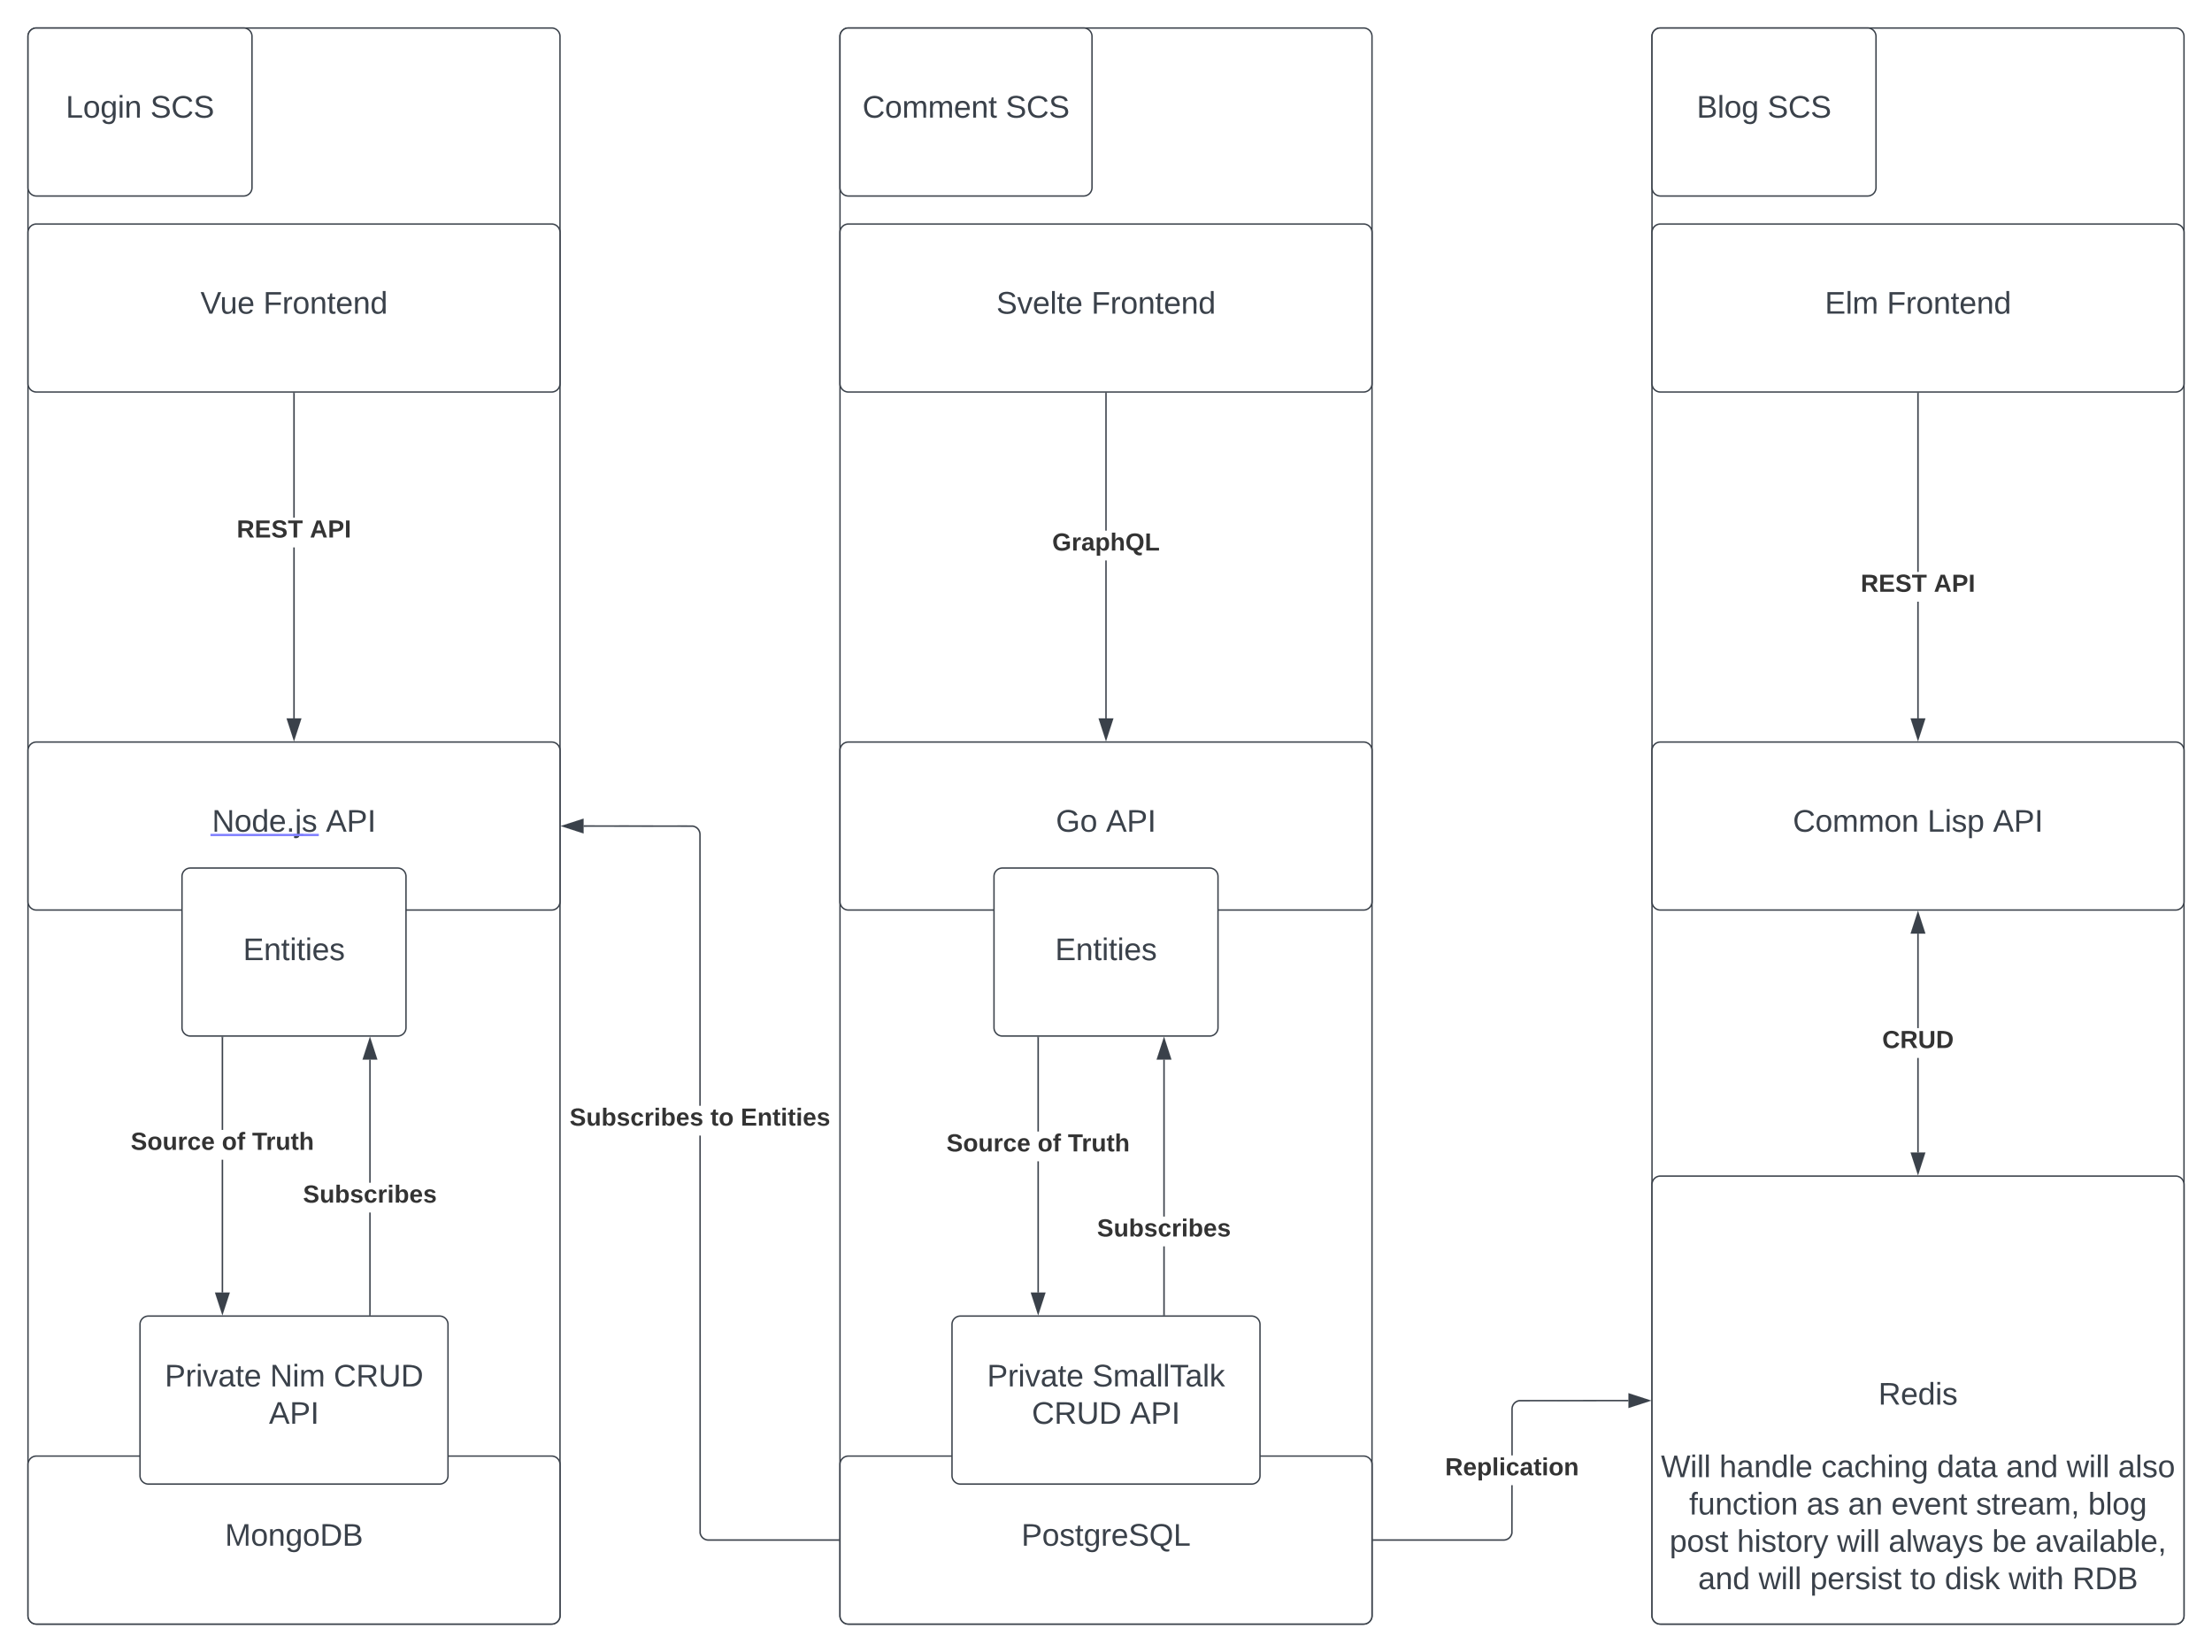 <svg xmlns="http://www.w3.org/2000/svg" xmlns:xlink="http://www.w3.org/1999/xlink" xmlns:lucid="lucid" width="1580" height="1180"><g transform="translate(-100 -80)" lucid:page-tab-id="0_0"><path d="M0 0h1760v1360H0z" fill="#fff"/><path d="M120 106a6 6 0 0 1 6-6h368a6 6 0 0 1 6 6v1128a6 6 0 0 1-6 6H126a6 6 0 0 1-6-6z" stroke="#3a414a" fill="#fff"/><path d="M120 106a6 6 0 0 1 6-6h148a6 6 0 0 1 6 6v108a6 6 0 0 1-6 6H126a6 6 0 0 1-6-6z" stroke="#3a414a" fill="#fff"/><use xlink:href="#a" transform="matrix(1,0,0,1,125,105) translate(21.975 59.028)"/><use xlink:href="#b" transform="matrix(1,0,0,1,125,105) translate(82.407 59.028)"/><path d="M1280 106a6 6 0 0 1 6-6h368a6 6 0 0 1 6 6v1128a6 6 0 0 1-6 6h-368a6 6 0 0 1-6-6z" stroke="#3a414a" fill="#fff"/><path d="M1280 106a6 6 0 0 1 6-6h148a6 6 0 0 1 6 6v108a6 6 0 0 1-6 6h-148a6 6 0 0 1-6-6z" stroke="#3a414a" fill="#fff"/><use xlink:href="#c" transform="matrix(1,0,0,1,1285,105) translate(26.914 59.028)"/><use xlink:href="#b" transform="matrix(1,0,0,1,1285,105) translate(77.469 59.028)"/><path d="M700 106a6 6 0 0 1 6-6h368a6 6 0 0 1 6 6v1128a6 6 0 0 1-6 6H706a6 6 0 0 1-6-6z" stroke="#3a414a" fill="#fff"/><path d="M700 106a6 6 0 0 1 6-6h168a6 6 0 0 1 6 6v108a6 6 0 0 1-6 6H706a6 6 0 0 1-6-6z" stroke="#3a414a" fill="#fff"/><use xlink:href="#d" transform="matrix(1,0,0,1,705,105) translate(11.049 59.028)"/><use xlink:href="#b" transform="matrix(1,0,0,1,705,105) translate(113.333 59.028)"/><path d="M120 246a6 6 0 0 1 6-6h368a6 6 0 0 1 6 6v108a6 6 0 0 1-6 6H126a6 6 0 0 1-6-6z" stroke="#3a414a" fill="#fff"/><use xlink:href="#e" transform="matrix(1,0,0,1,125,245) translate(118.179 59.028)"/><use xlink:href="#f" transform="matrix(1,0,0,1,125,245) translate(163.056 59.028)"/><path d="M1280 246a6 6 0 0 1 6-6h368a6 6 0 0 1 6 6v108a6 6 0 0 1-6 6h-368a6 6 0 0 1-6-6z" stroke="#3a414a" fill="#fff"/><use xlink:href="#g" transform="matrix(1,0,0,1,1285,245) translate(118.457 59.028)"/><use xlink:href="#h" transform="matrix(1,0,0,1,1285,245) translate(162.778 59.028)"/><path d="M700 246a6 6 0 0 1 6-6h368a6 6 0 0 1 6 6v108a6 6 0 0 1-6 6H706a6 6 0 0 1-6-6z" stroke="#3a414a" fill="#fff"/><use xlink:href="#i" transform="matrix(1,0,0,1,705,245) translate(106.698 59.028)"/><use xlink:href="#f" transform="matrix(1,0,0,1,705,245) translate(174.537 59.028)"/><path d="M120 616a6 6 0 0 1 6-6h368a6 6 0 0 1 6 6v108a6 6 0 0 1-6 6H126a6 6 0 0 1-6-6z" stroke="#3a414a" fill="#fff"/><use xlink:href="#j" transform="matrix(1,0,0,1,125,615) translate(126.42 59.028)"/><use xlink:href="#k" transform="matrix(1,0,0,1,125,615) translate(207.778 59.028)"/><g transform="matrix(1,0,0,1,125,615)"><a xlink:href="http://Node.js" target="_blank"><path class="lucid-link lucid-hotspot lucid-overlay-hotspot" fill-opacity="0" d="M126.42 41.25h59.2v26.67h-59.2z"/></a><a xlink:href="http://Node.js" target="_blank"><path class="lucid-link lucid-hotspot lucid-overlay-hotspot" fill-opacity="0" d="M185.62 41.25h4.88v26.67h-4.88z"/></a><a xlink:href="http://Node.js" target="_blank"><path class="lucid-link lucid-hotspot lucid-overlay-hotspot" fill-opacity="0" d="M190.5 41.25h11.1v26.67h-11.1z"/></a></g><path d="M1280 616a6 6 0 0 1 6-6h368a6 6 0 0 1 6 6v108a6 6 0 0 1-6 6h-368a6 6 0 0 1-6-6z" stroke="#3a414a" fill="#fff"/><use xlink:href="#l" transform="matrix(1,0,0,1,1285,615) translate(95.617 59.028)"/><use xlink:href="#m" transform="matrix(1,0,0,1,1285,615) translate(191.728 59.028)"/><use xlink:href="#k" transform="matrix(1,0,0,1,1285,615) translate(238.58 59.028)"/><path d="M700 616a6 6 0 0 1 6-6h368a6 6 0 0 1 6 6v108a6 6 0 0 1-6 6H706a6 6 0 0 1-6-6z" stroke="#3a414a" fill="#fff"/><use xlink:href="#n" transform="matrix(1,0,0,1,705,615) translate(149.198 59.028)"/><use xlink:href="#k" transform="matrix(1,0,0,1,705,615) translate(185 59.028)"/><path d="M1280 926a6 6 0 0 1 6-6h368a6 6 0 0 1 6 6v308a6 6 0 0 1-6 6h-368a6 6 0 0 1-6-6z" stroke="#3a414a" fill="#fff"/><use xlink:href="#o" transform="matrix(1,0,0,1,1285,925) translate(156.667 158.247)"/><path d="M120 1126a6 6 0 0 1 6-6h368a6 6 0 0 1 6 6v108a6 6 0 0 1-6 6H126a6 6 0 0 1-6-6z" stroke="#3a414a" fill="#fff"/><use xlink:href="#p" transform="matrix(1,0,0,1,125,1125) translate(135.679 59.028)"/><path d="M700 1126a6 6 0 0 1 6-6h368a6 6 0 0 1 6 6v108a6 6 0 0 1-6 6H706a6 6 0 0 1-6-6z" stroke="#3a414a" fill="#fff"/><use xlink:href="#q" transform="matrix(1,0,0,1,705,1125) translate(124.537 59.028)"/><path d="M230 706a6 6 0 0 1 6-6h148a6 6 0 0 1 6 6v108a6 6 0 0 1-6 6H236a6 6 0 0 1-6-6z" stroke="#3a414a" fill="#fff"/><use xlink:href="#r" transform="matrix(1,0,0,1,242,712) translate(31.642 53.778)"/><path d="M364.76 1019.02h-1v-72.95h1zm0-94.28h-1v-87.92h1z" stroke="#3a414a" stroke-width=".05" fill="#3a414a"/><path d="M364.76 1019.52h-1v-.52h1z" fill="#3a414a"/><path d="M364.78 1019.54h-1.05v-.56h1.05zm-1-.5v.45h.95v-.47z" stroke="#3a414a" stroke-width=".05" fill="#3a414a"/><path d="M368.9 836.32h-9.28l4.64-14.27z" fill="#3a414a"/><path d="M369.58 836.82h-10.64l5.32-16.38zm-9.27-1h7.9l-3.94-12.15z" stroke="#3a414a" stroke-width=".05" fill="#3a414a"/><use xlink:href="#s" transform="matrix(1,0,0,1,316.432,924.74) translate(0 14.222)"/><path d="M259.36 1003.17h-1v-94.8h1zm0-116.14h-1V821h1z" stroke="#3a414a" stroke-width=".05" fill="#3a414a"/><path d="M259.36 821h-1v-.5h1z" fill="#3a414a"/><path d="M259.38 821.03h-1.05v-.57h1.05zm-1-.52v.48h.95v-.47z" stroke="#3a414a" stroke-width=".05" fill="#3a414a"/><path d="M258.86 1017.94l-4.64-14.27h9.27z" fill="#3a414a"/><path d="M258.86 1019.55l-5.33-16.38h10.65zm-3.95-15.38l3.96 12.15 3.94-12.15z" stroke="#3a414a" stroke-width=".05" fill="#3a414a"/><use xlink:href="#t" transform="matrix(1,0,0,1,193.374,887.033) translate(0 14.222)"/><use xlink:href="#u" transform="matrix(1,0,0,1,193.374,887.033) translate(65.086 14.222)"/><use xlink:href="#v" transform="matrix(1,0,0,1,193.374,887.033) translate(86.716 14.222)"/><path d="M1470.5 903.15h-1v-67.48h1zm0-88.82h-1v-67.48h1z" stroke="#3a414a" stroke-width=".05" fill="#3a414a"/><path d="M1474.64 746.35h-9.28l4.64-14.27z" fill="#3a414a"/><path d="M1475.32 746.85h-10.64l5.32-16.4zm-9.27-1h7.9L1470 733.7z" stroke="#3a414a" stroke-width=".05" fill="#3a414a"/><path d="M1470 917.92l-4.64-14.27h9.28z" fill="#3a414a"/><path d="M1470 919.54l-5.32-16.4h10.64zm-3.95-15.4l3.95 12.16 3.95-12.15z" stroke="#3a414a" stroke-width=".05" fill="#3a414a"/><use xlink:href="#w" transform="matrix(1,0,0,1,1444.42,814.333) translate(0 14.222)"/><path d="M1280 1106a6 6 0 0 1 6-6h368a6 6 0 0 1 6 6v128a6 6 0 0 1-6 6h-368a6 6 0 0 1-6-6z" stroke="#000" stroke-opacity="0" fill="#fff" fill-opacity="0"/><use xlink:href="#x" transform="matrix(1,0,0,1,1285,1105) translate(1.389 30.059)"/><use xlink:href="#y" transform="matrix(1,0,0,1,1285,1105) translate(43.117 30.059)"/><use xlink:href="#z" transform="matrix(1,0,0,1,1285,1105) translate(115.895 30.059)"/><use xlink:href="#A" transform="matrix(1,0,0,1,1285,1105) translate(198.549 30.059)"/><use xlink:href="#B" transform="matrix(1,0,0,1,1285,1105) translate(247.932 30.059)"/><use xlink:href="#C" transform="matrix(1,0,0,1,1285,1105) translate(291.142 30.059)"/><use xlink:href="#D" transform="matrix(1,0,0,1,1285,1105) translate(327.932 30.059)"/><use xlink:href="#E" transform="matrix(1,0,0,1,1285,1105) translate(21.543 56.726)"/><use xlink:href="#F" transform="matrix(1,0,0,1,1285,1105) translate(105.432 56.726)"/><use xlink:href="#G" transform="matrix(1,0,0,1,1285,1105) translate(135.062 56.726)"/><use xlink:href="#H" transform="matrix(1,0,0,1,1285,1105) translate(165.926 56.726)"/><use xlink:href="#I" transform="matrix(1,0,0,1,1285,1105) translate(226.42 56.726)"/><use xlink:href="#J" transform="matrix(1,0,0,1,1285,1105) translate(306.543 56.726)"/><use xlink:href="#K" transform="matrix(1,0,0,1,1285,1105) translate(7.562 83.392)"/><use xlink:href="#L" transform="matrix(1,0,0,1,1285,1105) translate(55.71 83.392)"/><use xlink:href="#C" transform="matrix(1,0,0,1,1285,1105) translate(127.191 83.392)"/><use xlink:href="#M" transform="matrix(1,0,0,1,1285,1105) translate(163.981 83.392)"/><use xlink:href="#N" transform="matrix(1,0,0,1,1285,1105) translate(237.932 83.392)"/><use xlink:href="#O" transform="matrix(1,0,0,1,1285,1105) translate(268.796 83.392)"/><use xlink:href="#B" transform="matrix(1,0,0,1,1285,1105) translate(27.932 110.059)"/><use xlink:href="#C" transform="matrix(1,0,0,1,1285,1105) translate(71.142 110.059)"/><use xlink:href="#P" transform="matrix(1,0,0,1,1285,1105) translate(107.932 110.059)"/><use xlink:href="#Q" transform="matrix(1,0,0,1,1285,1105) translate(179.414 110.059)"/><use xlink:href="#R" transform="matrix(1,0,0,1,1285,1105) translate(204.105 110.059)"/><use xlink:href="#S" transform="matrix(1,0,0,1,1285,1105) translate(249.722 110.059)"/><use xlink:href="#T" transform="matrix(1,0,0,1,1285,1105) translate(295.278 110.059)"/><path d="M310.5 593.15h-1V471.03h1zm0-143.45h-1v-88.74h1z" stroke="#3a414a" stroke-width=".05" fill="#3a414a"/><path d="M310.5 360.98h-1v-.52h1z" fill="#3a414a"/><path d="M310.52 361h-1.04v-.56h1.04zm-1-.5v.45h.96v-.46z" stroke="#3a414a" stroke-width=".05" fill="#3a414a"/><path d="M310 607.92l-4.64-14.27h9.28z" fill="#3a414a"/><path d="M310 609.54l-5.32-16.4h10.64zm-3.95-15.4L310 606.3l3.95-12.15z" stroke="#3a414a" stroke-width=".05" fill="#3a414a"/><use xlink:href="#U" transform="matrix(1,0,0,1,269.086,449.696) translate(0 14.222)"/><use xlink:href="#V" transform="matrix(1,0,0,1,269.086,449.696) translate(52.247 14.222)"/><path d="M1470.5 593.15h-1v-83.37h1zm0-104.7h-1v-127.5h1z" stroke="#3a414a" stroke-width=".05" fill="#3a414a"/><path d="M1470.5 360.98h-1v-.52h1z" fill="#3a414a"/><path d="M1470.53 361h-1.06v-.56h1.06zm-1-.5v.45h.94v-.46z" stroke="#3a414a" stroke-width=".05" fill="#3a414a"/><path d="M1470 607.92l-4.64-14.27h9.28z" fill="#3a414a"/><path d="M1470 609.54l-5.32-16.4h10.64zm-3.95-15.4l3.95 12.16 3.95-12.15z" stroke="#3a414a" stroke-width=".05" fill="#3a414a"/><g><use xlink:href="#U" transform="matrix(1,0,0,1,1429.086,488.448) translate(0 14.222)"/><use xlink:href="#V" transform="matrix(1,0,0,1,1429.086,488.448) translate(52.247 14.222)"/></g><path d="M890.5 593.15h-1V480.33h1zm0-134.15h-1v-98.04h1z" stroke="#3a414a" stroke-width=".05" fill="#3a414a"/><path d="M890.5 360.98h-1v-.52h1z" fill="#3a414a"/><path d="M890.52 361h-1.04v-.56h1.04zm-1-.5v.45h.96v-.46z" stroke="#3a414a" stroke-width=".05" fill="#3a414a"/><path d="M890 607.92l-4.64-14.27h9.28z" fill="#3a414a"/><path d="M890 609.54l-5.32-16.4h10.64zm-3.95-15.4L890 606.3l3.95-12.15z" stroke="#3a414a" stroke-width=".05" fill="#3a414a"/><g><use xlink:href="#W" transform="matrix(1,0,0,1,851.556,458.997) translate(0 14.222)"/></g><path d="M810 706a6 6 0 0 1 6-6h148a6 6 0 0 1 6 6v108a6 6 0 0 1-6 6H816a6 6 0 0 1-6-6z" stroke="#3a414a" fill="#fff"/><g><use xlink:href="#r" transform="matrix(1,0,0,1,822,712) translate(31.642 53.778)"/></g><path d="M842.04 1003.17h-1V909.5h1zm0-115h-1V821h1z" stroke="#3a414a" stroke-width=".05" fill="#3a414a"/><path d="M842.04 821h-1v-.5h1z" fill="#3a414a"/><path d="M842.06 821.03H841v-.57h1.06zm-1-.52v.48h.95v-.47z" stroke="#3a414a" stroke-width=".05" fill="#3a414a"/><path d="M841.54 1017.94l-4.64-14.27h9.27z" fill="#3a414a"/><path d="M841.54 1019.55l-5.32-16.38h10.64zm-3.95-15.38l3.94 12.15 3.95-12.15z" stroke="#3a414a" stroke-width=".05" fill="#3a414a"/><g><use xlink:href="#t" transform="matrix(1,0,0,1,776.057,888.178) translate(0 14.222)"/><use xlink:href="#u" transform="matrix(1,0,0,1,776.057,888.178) translate(65.086 14.222)"/><use xlink:href="#v" transform="matrix(1,0,0,1,776.057,888.178) translate(86.716 14.222)"/></g><path d="M931.95 1019.02h-1v-48.77h1zm0-70.1h-1v-112.1h1z" stroke="#3a414a" stroke-width=".05" fill="#3a414a"/><path d="M931.95 1019.52h-1v-.5h1z" fill="#3a414a"/><path d="M931.97 1019.55h-1.05v-.57h1.05zm-1-.52v.47h.95v-.47z" stroke="#3a414a" stroke-width=".05" fill="#3a414a"/><path d="M936.08 836.33h-9.27l4.65-14.27z" fill="#3a414a"/><path d="M936.77 836.83h-10.65l5.33-16.4zm-9.27-1h7.9l-3.95-12.15z" stroke="#3a414a" stroke-width=".05" fill="#3a414a"/><g><use xlink:href="#s" transform="matrix(1,0,0,1,883.619,948.921) translate(0 14.222)"/></g><path d="M1180.44 1175l-.24 1-.4.95-.53.87-.66.78-.76.66-.87.53-.95.38-1 .24-1 .08h-93.06v-1H1174l.87-.07.84-.2.8-.33.75-.45.65-.56.56-.67.45-.73.34-.8.2-.82.03-34.02h1zm82.74-94.12l-78.05.07-.82.2-.78.33-.74.45-.65.56-.56.65-.46.73-.32.8-.2.84-.07.88v33.12h-1v-33.16l.1-1 .23-1 .4-.93.52-.87.67-.78.77-.66.86-.53.94-.4 1.02-.25 78.16-.07z" stroke="#3a414a" stroke-width=".05" fill="#3a414a"/><path d="M1080.98 1180.5h-.52v-1h.52z" fill="#3a414a"/><path d="M1081 1180.53h-.56v-1.06h.56zm-.5-1v.94h.45v-.94z" stroke="#3a414a" stroke-width=".05" fill="#3a414a"/><path d="M1277.95 1080.38l-14.27 4.64v-9.27z" fill="#3a414a"/><path d="M1279.56 1080.38l-16.38 5.32v-10.64zm-15.38 3.95l12.15-3.95-12.15-3.95z" stroke="#3a414a" stroke-width=".05" fill="#3a414a"/><g><use xlink:href="#X" transform="matrix(1,0,0,1,1132.236,1119.524) translate(0 14.222)"/></g><path d="M600.57 1174.88l.2.82.33.8.45.73.56.66.67.55.73.45.8.33.84.2.88.07h93.02v1h-93.06l-1-.08-1-.24-.93-.4-.87-.52-.78-.66-.66-.78-.53-.87-.38-.94-.25-1-.04-283.9h1zM595 669.58l1 .24.95.4.87.52.78.66.66.78.53.87.38.94.24.98.08 1 .03 193.78h-1l-.03-193.74-.07-.88-.2-.84-.33-.8-.45-.73-.56-.66-.67-.55-.73-.45-.8-.33-.82-.2-78.03-.07v-1z" stroke="#3a414a" stroke-width=".05" fill="#3a414a"/><path d="M699.54 1180.5h-.52v-1h.52z" fill="#3a414a"/><path d="M699.56 1180.53H699v-1.06h.56zm-.5-1v.94h.45v-.94z" stroke="#3a414a" stroke-width=".05" fill="#3a414a"/><path d="M516.35 674.64L502.08 670l14.27-4.64z" fill="#3a414a"/><path d="M516.85 675.32l-16.4-5.32 16.4-5.32zM503.7 670l12.15 3.95v-7.9z" stroke="#3a414a" stroke-width=".05" fill="#3a414a"/><g><use xlink:href="#Y" transform="matrix(1,0,0,1,506.864,869.758) translate(0 14.222)"/><use xlink:href="#Z" transform="matrix(1,0,0,1,506.864,869.758) translate(100.593 14.222)"/><use xlink:href="#aa" transform="matrix(1,0,0,1,506.864,869.758) translate(122.222 14.222)"/></g><path d="M200 1026a6 6 0 0 1 6-6h208a6 6 0 0 1 6 6v108a6 6 0 0 1-6 6H206a6 6 0 0 1-6-6z" stroke="#3a414a" fill="#fff"/><g><use xlink:href="#ab" transform="matrix(1,0,0,1,205,1025) translate(12.685 45.278)"/><use xlink:href="#ac" transform="matrix(1,0,0,1,205,1025) translate(87.87 45.278)"/><use xlink:href="#ad" transform="matrix(1,0,0,1,205,1025) translate(133.364 45.278)"/><use xlink:href="#ae" transform="matrix(1,0,0,1,205,1025) translate(87.099 71.944)"/></g><path d="M780 1026a6 6 0 0 1 6-6h208a6 6 0 0 1 6 6v108a6 6 0 0 1-6 6H786a6 6 0 0 1-6-6z" stroke="#3a414a" fill="#fff"/><g><use xlink:href="#af" transform="matrix(1,0,0,1,785,1025) translate(20.031 45.278)"/><use xlink:href="#ag" transform="matrix(1,0,0,1,785,1025) translate(95.216 45.278)"/><use xlink:href="#ah" transform="matrix(1,0,0,1,785,1025) translate(52.037 71.944)"/><use xlink:href="#k" transform="matrix(1,0,0,1,785,1025) translate(122.16 71.944)"/></g><defs><path fill="#3a414a" d="M30 0v-248h33v221h125V0H30" id="ai"/><path fill="#3a414a" d="M100-194c62-1 85 37 85 99 1 63-27 99-86 99S16-35 15-95c0-66 28-99 85-99zM99-20c44 1 53-31 53-75 0-43-8-75-51-75s-53 32-53 75 10 74 51 75" id="aj"/><path fill="#3a414a" d="M177-190C167-65 218 103 67 71c-23-6-38-20-44-43l32-5c15 47 100 32 89-28v-30C133-14 115 1 83 1 29 1 15-40 15-95c0-56 16-97 71-98 29-1 48 16 59 35 1-10 0-23 2-32h30zM94-22c36 0 50-32 50-73 0-42-14-75-50-75-39 0-46 34-46 75s6 73 46 73" id="ak"/><path fill="#3a414a" d="M24-231v-30h32v30H24zM24 0v-190h32V0H24" id="al"/><path fill="#3a414a" d="M117-194c89-4 53 116 60 194h-32v-121c0-31-8-49-39-48C34-167 62-67 57 0H25l-1-190h30c1 10-1 24 2 32 11-22 29-35 61-36" id="am"/><g id="a"><use transform="matrix(0.062,0,0,0.062,0,0)" xlink:href="#ai"/><use transform="matrix(0.062,0,0,0.062,12.346,0)" xlink:href="#aj"/><use transform="matrix(0.062,0,0,0.062,24.691,0)" xlink:href="#ak"/><use transform="matrix(0.062,0,0,0.062,37.037,0)" xlink:href="#al"/><use transform="matrix(0.062,0,0,0.062,41.914,0)" xlink:href="#am"/></g><path fill="#3a414a" d="M185-189c-5-48-123-54-124 2 14 75 158 14 163 119 3 78-121 87-175 55-17-10-28-26-33-46l33-7c5 56 141 63 141-1 0-78-155-14-162-118-5-82 145-84 179-34 5 7 8 16 11 25" id="an"/><path fill="#3a414a" d="M212-179c-10-28-35-45-73-45-59 0-87 40-87 99 0 60 29 101 89 101 43 0 62-24 78-52l27 14C228-24 195 4 139 4 59 4 22-46 18-125c-6-104 99-153 187-111 19 9 31 26 39 46" id="ao"/><g id="b"><use transform="matrix(0.062,0,0,0.062,0,0)" xlink:href="#an"/><use transform="matrix(0.062,0,0,0.062,14.815,0)" xlink:href="#ao"/><use transform="matrix(0.062,0,0,0.062,30.802,0)" xlink:href="#an"/></g><path fill="#3a414a" d="M160-131c35 5 61 23 61 61C221 17 115-2 30 0v-248c76 3 177-17 177 60 0 33-19 50-47 57zm-97-11c50-1 110 9 110-42 0-47-63-36-110-37v79zm0 115c55-2 124 14 124-45 0-56-70-42-124-44v89" id="ap"/><path fill="#3a414a" d="M24 0v-261h32V0H24" id="aq"/><g id="c"><use transform="matrix(0.062,0,0,0.062,0,0)" xlink:href="#ap"/><use transform="matrix(0.062,0,0,0.062,14.815,0)" xlink:href="#aq"/><use transform="matrix(0.062,0,0,0.062,19.691,0)" xlink:href="#aj"/><use transform="matrix(0.062,0,0,0.062,32.037,0)" xlink:href="#ak"/></g><path fill="#3a414a" d="M210-169c-67 3-38 105-44 169h-31v-121c0-29-5-50-35-48C34-165 62-65 56 0H25l-1-190h30c1 10-1 24 2 32 10-44 99-50 107 0 11-21 27-35 58-36 85-2 47 119 55 194h-31v-121c0-29-5-49-35-48" id="ar"/><path fill="#3a414a" d="M100-194c63 0 86 42 84 106H49c0 40 14 67 53 68 26 1 43-12 49-29l28 8c-11 28-37 45-77 45C44 4 14-33 15-96c1-61 26-98 85-98zm52 81c6-60-76-77-97-28-3 7-6 17-6 28h103" id="as"/><path fill="#3a414a" d="M59-47c-2 24 18 29 38 22v24C64 9 27 4 27-40v-127H5v-23h24l9-43h21v43h35v23H59v120" id="at"/><g id="d"><use transform="matrix(0.062,0,0,0.062,0,0)" xlink:href="#ao"/><use transform="matrix(0.062,0,0,0.062,15.988,0)" xlink:href="#aj"/><use transform="matrix(0.062,0,0,0.062,28.333,0)" xlink:href="#ar"/><use transform="matrix(0.062,0,0,0.062,46.79,0)" xlink:href="#ar"/><use transform="matrix(0.062,0,0,0.062,65.247,0)" xlink:href="#as"/><use transform="matrix(0.062,0,0,0.062,77.593,0)" xlink:href="#am"/><use transform="matrix(0.062,0,0,0.062,89.938,0)" xlink:href="#at"/></g><path fill="#3a414a" d="M137 0h-34L2-248h35l83 218 83-218h36" id="au"/><path fill="#3a414a" d="M84 4C-5 8 30-112 23-190h32v120c0 31 7 50 39 49 72-2 45-101 50-169h31l1 190h-30c-1-10 1-25-2-33-11 22-28 36-60 37" id="av"/><g id="e"><use transform="matrix(0.062,0,0,0.062,0,0)" xlink:href="#au"/><use transform="matrix(0.062,0,0,0.062,14.012,0)" xlink:href="#av"/><use transform="matrix(0.062,0,0,0.062,26.358,0)" xlink:href="#as"/></g><path fill="#3a414a" d="M63-220v92h138v28H63V0H30v-248h175v28H63" id="aw"/><path fill="#3a414a" d="M114-163C36-179 61-72 57 0H25l-1-190h30c1 12-1 29 2 39 6-27 23-49 58-41v29" id="ax"/><path fill="#3a414a" d="M85-194c31 0 48 13 60 33l-1-100h32l1 261h-30c-2-10 0-23-3-31C134-8 116 4 85 4 32 4 16-35 15-94c0-66 23-100 70-100zm9 24c-40 0-46 34-46 75 0 40 6 74 45 74 42 0 51-32 51-76 0-42-9-74-50-73" id="ay"/><g id="f"><use transform="matrix(0.062,0,0,0.062,0,0)" xlink:href="#aw"/><use transform="matrix(0.062,0,0,0.062,13.519,0)" xlink:href="#ax"/><use transform="matrix(0.062,0,0,0.062,20.864,0)" xlink:href="#aj"/><use transform="matrix(0.062,0,0,0.062,33.21,0)" xlink:href="#am"/><use transform="matrix(0.062,0,0,0.062,45.556,0)" xlink:href="#at"/><use transform="matrix(0.062,0,0,0.062,51.728,0)" xlink:href="#as"/><use transform="matrix(0.062,0,0,0.062,64.074,0)" xlink:href="#am"/><use transform="matrix(0.062,0,0,0.062,76.42,0)" xlink:href="#ay"/></g><path fill="#3a414a" d="M30 0v-248h187v28H63v79h144v27H63v87h162V0H30" id="az"/><g id="g"><use transform="matrix(0.062,0,0,0.062,0,0)" xlink:href="#az"/><use transform="matrix(0.062,0,0,0.062,14.815,0)" xlink:href="#aq"/><use transform="matrix(0.062,0,0,0.062,19.691,0)" xlink:href="#ar"/></g><g id="h"><use transform="matrix(0.062,0,0,0.062,0,0)" xlink:href="#aw"/><use transform="matrix(0.062,0,0,0.062,13.519,0)" xlink:href="#ax"/><use transform="matrix(0.062,0,0,0.062,20.864,0)" xlink:href="#aj"/><use transform="matrix(0.062,0,0,0.062,33.21,0)" xlink:href="#am"/><use transform="matrix(0.062,0,0,0.062,45.556,0)" xlink:href="#at"/><use transform="matrix(0.062,0,0,0.062,51.728,0)" xlink:href="#as"/><use transform="matrix(0.062,0,0,0.062,64.074,0)" xlink:href="#am"/><use transform="matrix(0.062,0,0,0.062,76.42,0)" xlink:href="#ay"/></g><path fill="#3a414a" d="M108 0H70L1-190h34L89-25l56-165h34" id="aA"/><g id="i"><use transform="matrix(0.062,0,0,0.062,0,0)" xlink:href="#an"/><use transform="matrix(0.062,0,0,0.062,14.815,0)" xlink:href="#aA"/><use transform="matrix(0.062,0,0,0.062,25.926,0)" xlink:href="#as"/><use transform="matrix(0.062,0,0,0.062,38.272,0)" xlink:href="#aq"/><use transform="matrix(0.062,0,0,0.062,43.148,0)" xlink:href="#at"/><use transform="matrix(0.062,0,0,0.062,49.321,0)" xlink:href="#as"/></g><path fill="#3a414a" d="M190 0L58-211 59 0H30v-248h39L202-35l-2-213h31V0h-41" id="aB"/><path fill="#3a414a" d="M33 0v-38h34V0H33" id="aC"/><path fill="#3a414a" d="M24-231v-30h32v30H24zM-9 49c24 4 33-6 33-30v-209h32V24c2 40-23 58-65 49V49" id="aD"/><path fill="#3a414a" d="M135-143c-3-34-86-38-87 0 15 53 115 12 119 90S17 21 10-45l28-5c4 36 97 45 98 0-10-56-113-15-118-90-4-57 82-63 122-42 12 7 21 19 24 35" id="aE"/><g id="j"><use transform="matrix(0.062,0,0,0.062,0,0)" xlink:href="#aB"/><use transform="matrix(0.062,0,0,0.062,15.988,0)" xlink:href="#aj"/><use transform="matrix(0.062,0,0,0.062,28.333,0)" xlink:href="#ay"/><use transform="matrix(0.062,0,0,0.062,40.679,0)" xlink:href="#as"/><use transform="matrix(0.062,0,0,0.062,53.025,0)" xlink:href="#aC"/><path fill="#8080ff" d="M-1.1 1.54h61.4v1.63H-1.1z"/><use transform="matrix(0.062,0,0,0.062,59.198,0)" xlink:href="#aD"/><path fill="#8080ff" d="M58.1 1.54h7.1v1.63h-7.1z"/><use transform="matrix(0.062,0,0,0.062,64.074,0)" xlink:href="#aE"/><path fill="#8080ff" d="M62.96 1.54H76.3v1.63H62.95z"/></g><path fill="#3a414a" d="M205 0l-28-72H64L36 0H1l101-248h38L239 0h-34zm-38-99l-47-123c-12 45-31 82-46 123h93" id="aF"/><path fill="#3a414a" d="M30-248c87 1 191-15 191 75 0 78-77 80-158 76V0H30v-248zm33 125c57 0 124 11 124-50 0-59-68-47-124-48v98" id="aG"/><path fill="#3a414a" d="M33 0v-248h34V0H33" id="aH"/><g id="k"><use transform="matrix(0.062,0,0,0.062,0,0)" xlink:href="#aF"/><use transform="matrix(0.062,0,0,0.062,14.815,0)" xlink:href="#aG"/><use transform="matrix(0.062,0,0,0.062,29.63,0)" xlink:href="#aH"/></g><g id="l"><use transform="matrix(0.062,0,0,0.062,0,0)" xlink:href="#ao"/><use transform="matrix(0.062,0,0,0.062,15.988,0)" xlink:href="#aj"/><use transform="matrix(0.062,0,0,0.062,28.333,0)" xlink:href="#ar"/><use transform="matrix(0.062,0,0,0.062,46.79,0)" xlink:href="#ar"/><use transform="matrix(0.062,0,0,0.062,65.247,0)" xlink:href="#aj"/><use transform="matrix(0.062,0,0,0.062,77.593,0)" xlink:href="#am"/></g><path fill="#3a414a" d="M115-194c55 1 70 41 70 98S169 2 115 4C84 4 66-9 55-30l1 105H24l-1-265h31l2 30c10-21 28-34 59-34zm-8 174c40 0 45-34 45-75s-6-73-45-74c-42 0-51 32-51 76 0 43 10 73 51 73" id="aI"/><g id="m"><use transform="matrix(0.062,0,0,0.062,0,0)" xlink:href="#ai"/><use transform="matrix(0.062,0,0,0.062,12.346,0)" xlink:href="#al"/><use transform="matrix(0.062,0,0,0.062,17.222,0)" xlink:href="#aE"/><use transform="matrix(0.062,0,0,0.062,28.333,0)" xlink:href="#aI"/></g><path fill="#3a414a" d="M143 4C61 4 22-44 18-125c-5-107 100-154 193-111 17 8 29 25 37 43l-32 9c-13-25-37-40-76-40-61 0-88 39-88 99 0 61 29 100 91 101 35 0 62-11 79-27v-45h-74v-28h105v86C228-13 192 4 143 4" id="aJ"/><g id="n"><use transform="matrix(0.062,0,0,0.062,0,0)" xlink:href="#aJ"/><use transform="matrix(0.062,0,0,0.062,17.284,0)" xlink:href="#aj"/></g><path fill="#3a414a" d="M233-177c-1 41-23 64-60 70L243 0h-38l-65-103H63V0H30v-248c88 3 205-21 203 71zM63-129c60-2 137 13 137-47 0-61-80-42-137-45v92" id="aK"/><g id="o"><use transform="matrix(0.062,0,0,0.062,0,0)" xlink:href="#aK"/><use transform="matrix(0.062,0,0,0.062,15.988,0)" xlink:href="#as"/><use transform="matrix(0.062,0,0,0.062,28.333,0)" xlink:href="#ay"/><use transform="matrix(0.062,0,0,0.062,40.679,0)" xlink:href="#al"/><use transform="matrix(0.062,0,0,0.062,45.556,0)" xlink:href="#aE"/></g><path fill="#3a414a" d="M240 0l2-218c-23 76-54 145-80 218h-23L58-218 59 0H30v-248h44l77 211c21-75 51-140 76-211h43V0h-30" id="aL"/><path fill="#3a414a" d="M30-248c118-7 216 8 213 122C240-48 200 0 122 0H30v-248zM63-27c89 8 146-16 146-99s-60-101-146-95v194" id="aM"/><g id="p"><use transform="matrix(0.062,0,0,0.062,0,0)" xlink:href="#aL"/><use transform="matrix(0.062,0,0,0.062,18.457,0)" xlink:href="#aj"/><use transform="matrix(0.062,0,0,0.062,30.802,0)" xlink:href="#am"/><use transform="matrix(0.062,0,0,0.062,43.148,0)" xlink:href="#ak"/><use transform="matrix(0.062,0,0,0.062,55.494,0)" xlink:href="#aj"/><use transform="matrix(0.062,0,0,0.062,67.84,0)" xlink:href="#aM"/><use transform="matrix(0.062,0,0,0.062,83.827,0)" xlink:href="#ap"/></g><path fill="#3a414a" d="M140-251c81 0 123 46 123 126C263-53 228-8 163 1c7 30 30 48 69 40v23c-55 16-95-15-103-61C56-3 17-48 17-125c0-80 42-126 123-126zm0 227c63 0 89-41 89-101s-29-99-89-99c-61 0-89 39-89 99S79-25 140-24" id="aN"/><g id="q"><use transform="matrix(0.062,0,0,0.062,0,0)" xlink:href="#aG"/><use transform="matrix(0.062,0,0,0.062,14.815,0)" xlink:href="#aj"/><use transform="matrix(0.062,0,0,0.062,27.16,0)" xlink:href="#aE"/><use transform="matrix(0.062,0,0,0.062,38.272,0)" xlink:href="#at"/><use transform="matrix(0.062,0,0,0.062,44.444,0)" xlink:href="#ak"/><use transform="matrix(0.062,0,0,0.062,56.79,0)" xlink:href="#ax"/><use transform="matrix(0.062,0,0,0.062,64.136,0)" xlink:href="#as"/><use transform="matrix(0.062,0,0,0.062,76.481,0)" xlink:href="#an"/><use transform="matrix(0.062,0,0,0.062,91.296,0)" xlink:href="#aN"/><use transform="matrix(0.062,0,0,0.062,108.58,0)" xlink:href="#ai"/></g><g id="r"><use transform="matrix(0.062,0,0,0.062,0,0)" xlink:href="#az"/><use transform="matrix(0.062,0,0,0.062,14.815,0)" xlink:href="#am"/><use transform="matrix(0.062,0,0,0.062,27.16,0)" xlink:href="#at"/><use transform="matrix(0.062,0,0,0.062,33.333,0)" xlink:href="#al"/><use transform="matrix(0.062,0,0,0.062,38.21,0)" xlink:href="#at"/><use transform="matrix(0.062,0,0,0.062,44.383,0)" xlink:href="#al"/><use transform="matrix(0.062,0,0,0.062,49.259,0)" xlink:href="#as"/><use transform="matrix(0.062,0,0,0.062,61.605,0)" xlink:href="#aE"/></g><path fill="#333" d="M169-182c-1-43-94-46-97-3 18 66 151 10 154 114 3 95-165 93-204 36-6-8-10-19-12-30l50-8c3 46 112 56 116 5-17-69-150-10-154-114-4-87 153-88 188-35 5 8 8 18 10 28" id="aO"/><path fill="#333" d="M85 4C-2 5 27-109 22-190h50c7 57-23 150 33 157 60-5 35-97 40-157h50l1 190h-47c-2-12 1-28-3-38-12 25-28 42-61 42" id="aP"/><path fill="#333" d="M135-194c52 0 70 43 70 98 0 56-19 99-73 100-30 1-46-15-58-35L72 0H24l1-261h50v104c11-23 29-37 60-37zM114-30c31 0 40-27 40-66 0-37-7-63-39-63s-41 28-41 65c0 36 8 64 40 64" id="aQ"/><path fill="#333" d="M137-138c1-29-70-34-71-4 15 46 118 7 119 86 1 83-164 76-172 9l43-7c4 19 20 25 44 25 33 8 57-30 24-41C81-84 22-81 20-136c-2-80 154-74 161-7" id="aR"/><path fill="#333" d="M190-63c-7 42-38 67-86 67-59 0-84-38-90-98-12-110 154-137 174-36l-49 2c-2-19-15-32-35-32-30 0-35 28-38 64-6 74 65 87 74 30" id="aS"/><path fill="#333" d="M135-150c-39-12-60 13-60 57V0H25l-1-190h47c2 13-1 29 3 40 6-28 27-53 61-41v41" id="aT"/><path fill="#333" d="M25-224v-37h50v37H25zM25 0v-190h50V0H25" id="aU"/><path fill="#333" d="M185-48c-13 30-37 53-82 52C43 2 14-33 14-96s30-98 90-98c62 0 83 45 84 108H66c0 31 8 55 39 56 18 0 30-7 34-22zm-45-69c5-46-57-63-70-21-2 6-4 13-4 21h74" id="aV"/><g id="s"><use transform="matrix(0.049,0,0,0.049,0,0)" xlink:href="#aO"/><use transform="matrix(0.049,0,0,0.049,11.852,0)" xlink:href="#aP"/><use transform="matrix(0.049,0,0,0.049,22.667,0)" xlink:href="#aQ"/><use transform="matrix(0.049,0,0,0.049,33.481,0)" xlink:href="#aR"/><use transform="matrix(0.049,0,0,0.049,43.358,0)" xlink:href="#aS"/><use transform="matrix(0.049,0,0,0.049,53.235,0)" xlink:href="#aT"/><use transform="matrix(0.049,0,0,0.049,60.148,0)" xlink:href="#aU"/><use transform="matrix(0.049,0,0,0.049,65.086,0)" xlink:href="#aQ"/><use transform="matrix(0.049,0,0,0.049,75.901,0)" xlink:href="#aV"/><use transform="matrix(0.049,0,0,0.049,85.778,0)" xlink:href="#aR"/></g><path fill="#333" d="M110-194c64 0 96 36 96 99 0 64-35 99-97 99-61 0-95-36-95-99 0-62 34-99 96-99zm-1 164c35 0 45-28 45-65 0-40-10-65-43-65-34 0-45 26-45 65 0 36 10 65 43 65" id="aW"/><g id="t"><use transform="matrix(0.049,0,0,0.049,0,0)" xlink:href="#aO"/><use transform="matrix(0.049,0,0,0.049,11.852,0)" xlink:href="#aW"/><use transform="matrix(0.049,0,0,0.049,22.667,0)" xlink:href="#aP"/><use transform="matrix(0.049,0,0,0.049,33.481,0)" xlink:href="#aT"/><use transform="matrix(0.049,0,0,0.049,40.395,0)" xlink:href="#aS"/><use transform="matrix(0.049,0,0,0.049,50.272,0)" xlink:href="#aV"/></g><path fill="#333" d="M121-226c-27-7-43 5-38 36h38v33H83V0H34v-157H6v-33h28c-9-59 32-81 87-68v32" id="aX"/><g id="u"><use transform="matrix(0.049,0,0,0.049,0,0)" xlink:href="#aW"/><use transform="matrix(0.049,0,0,0.049,10.815,0)" xlink:href="#aX"/></g><path fill="#333" d="M136-208V0H84v-208H4v-40h212v40h-80" id="aY"/><path fill="#333" d="M115-3C79 11 28 4 28-45v-112H4v-33h27l15-45h31v45h36v33H77v99c-1 23 16 31 38 25v30" id="aZ"/><path fill="#333" d="M114-157C55-157 80-60 75 0H25v-261h50l-1 109c12-26 28-41 61-42 86-1 58 113 63 194h-50c-7-57 23-157-34-157" id="ba"/><g id="v"><use transform="matrix(0.049,0,0,0.049,0,0)" xlink:href="#aY"/><use transform="matrix(0.049,0,0,0.049,9.827,0)" xlink:href="#aT"/><use transform="matrix(0.049,0,0,0.049,16.741,0)" xlink:href="#aP"/><use transform="matrix(0.049,0,0,0.049,27.556,0)" xlink:href="#aZ"/><use transform="matrix(0.049,0,0,0.049,33.432,0)" xlink:href="#ba"/></g><path fill="#333" d="M67-125c0 53 21 87 73 88 37 1 54-22 65-47l45 17C233-25 199 4 140 4 58 4 20-42 15-125 8-235 124-281 211-232c18 10 29 29 36 50l-46 12c-8-25-30-41-62-41-52 0-71 34-72 86" id="bb"/><path fill="#333" d="M240-174c0 40-23 61-54 70L253 0h-59l-57-94H76V0H24v-248c93 4 217-23 216 74zM76-134c48-2 112 12 112-38 0-48-66-32-112-35v73" id="bc"/><path fill="#333" d="M238-95c0 69-44 99-111 99C63 4 22-25 22-93v-155h51v151c-1 38 19 59 55 60 90 1 49-130 58-211h52v153" id="bd"/><path fill="#333" d="M24-248c120-7 223 5 221 122C244-46 201 0 124 0H24v-248zM76-40c74 7 117-18 117-86 0-67-45-88-117-82v168" id="be"/><g id="w"><use transform="matrix(0.049,0,0,0.049,0,0)" xlink:href="#bb"/><use transform="matrix(0.049,0,0,0.049,12.79,0)" xlink:href="#bc"/><use transform="matrix(0.049,0,0,0.049,25.58,0)" xlink:href="#bd"/><use transform="matrix(0.049,0,0,0.049,38.37,0)" xlink:href="#be"/></g><path fill="#3a414a" d="M266 0h-40l-56-210L115 0H75L2-248h35L96-30l15-64 43-154h32l59 218 59-218h35" id="bf"/><g id="x"><use transform="matrix(0.062,0,0,0.062,0,0)" xlink:href="#bf"/><use transform="matrix(0.062,0,0,0.062,20.926,0)" xlink:href="#al"/><use transform="matrix(0.062,0,0,0.062,25.802,0)" xlink:href="#aq"/><use transform="matrix(0.062,0,0,0.062,30.679,0)" xlink:href="#aq"/></g><path fill="#3a414a" d="M106-169C34-169 62-67 57 0H25v-261h32l-1 103c12-21 28-36 61-36 89 0 53 116 60 194h-32v-121c2-32-8-49-39-48" id="bg"/><path fill="#3a414a" d="M141-36C126-15 110 5 73 4 37 3 15-17 15-53c-1-64 63-63 125-63 3-35-9-54-41-54-24 1-41 7-42 31l-33-3c5-37 33-52 76-52 45 0 72 20 72 64v82c-1 20 7 32 28 27v20c-31 9-61-2-59-35zM48-53c0 20 12 33 32 33 41-3 63-29 60-74-43 2-92-5-92 41" id="bh"/><g id="y"><use transform="matrix(0.062,0,0,0.062,0,0)" xlink:href="#bg"/><use transform="matrix(0.062,0,0,0.062,12.346,0)" xlink:href="#bh"/><use transform="matrix(0.062,0,0,0.062,24.691,0)" xlink:href="#am"/><use transform="matrix(0.062,0,0,0.062,37.037,0)" xlink:href="#ay"/><use transform="matrix(0.062,0,0,0.062,49.383,0)" xlink:href="#aq"/><use transform="matrix(0.062,0,0,0.062,54.259,0)" xlink:href="#as"/></g><path fill="#3a414a" d="M96-169c-40 0-48 33-48 73s9 75 48 75c24 0 41-14 43-38l32 2c-6 37-31 61-74 61-59 0-76-41-82-99-10-93 101-131 147-64 4 7 5 14 7 22l-32 3c-4-21-16-35-41-35" id="bi"/><g id="z"><use transform="matrix(0.062,0,0,0.062,0,0)" xlink:href="#bi"/><use transform="matrix(0.062,0,0,0.062,11.111,0)" xlink:href="#bh"/><use transform="matrix(0.062,0,0,0.062,23.457,0)" xlink:href="#bi"/><use transform="matrix(0.062,0,0,0.062,34.568,0)" xlink:href="#bg"/><use transform="matrix(0.062,0,0,0.062,46.914,0)" xlink:href="#al"/><use transform="matrix(0.062,0,0,0.062,51.79,0)" xlink:href="#am"/><use transform="matrix(0.062,0,0,0.062,64.136,0)" xlink:href="#ak"/></g><g id="A"><use transform="matrix(0.062,0,0,0.062,0,0)" xlink:href="#ay"/><use transform="matrix(0.062,0,0,0.062,12.346,0)" xlink:href="#bh"/><use transform="matrix(0.062,0,0,0.062,24.691,0)" xlink:href="#at"/><use transform="matrix(0.062,0,0,0.062,30.864,0)" xlink:href="#bh"/></g><g id="B"><use transform="matrix(0.062,0,0,0.062,0,0)" xlink:href="#bh"/><use transform="matrix(0.062,0,0,0.062,12.346,0)" xlink:href="#am"/><use transform="matrix(0.062,0,0,0.062,24.691,0)" xlink:href="#ay"/></g><path fill="#3a414a" d="M206 0h-36l-40-164L89 0H53L-1-190h32L70-26l43-164h34l41 164 42-164h31" id="bj"/><g id="C"><use transform="matrix(0.062,0,0,0.062,0,0)" xlink:href="#bj"/><use transform="matrix(0.062,0,0,0.062,15.988,0)" xlink:href="#al"/><use transform="matrix(0.062,0,0,0.062,20.864,0)" xlink:href="#aq"/><use transform="matrix(0.062,0,0,0.062,25.741,0)" xlink:href="#aq"/></g><g id="D"><use transform="matrix(0.062,0,0,0.062,0,0)" xlink:href="#bh"/><use transform="matrix(0.062,0,0,0.062,12.346,0)" xlink:href="#aq"/><use transform="matrix(0.062,0,0,0.062,17.222,0)" xlink:href="#aE"/><use transform="matrix(0.062,0,0,0.062,28.333,0)" xlink:href="#aj"/></g><path fill="#3a414a" d="M101-234c-31-9-42 10-38 44h38v23H63V0H32v-167H5v-23h27c-7-52 17-82 69-68v24" id="bk"/><g id="E"><use transform="matrix(0.062,0,0,0.062,0,0)" xlink:href="#bk"/><use transform="matrix(0.062,0,0,0.062,6.173,0)" xlink:href="#av"/><use transform="matrix(0.062,0,0,0.062,18.519,0)" xlink:href="#am"/><use transform="matrix(0.062,0,0,0.062,30.864,0)" xlink:href="#bi"/><use transform="matrix(0.062,0,0,0.062,41.975,0)" xlink:href="#at"/><use transform="matrix(0.062,0,0,0.062,48.148,0)" xlink:href="#al"/><use transform="matrix(0.062,0,0,0.062,53.025,0)" xlink:href="#aj"/><use transform="matrix(0.062,0,0,0.062,65.37,0)" xlink:href="#am"/></g><g id="F"><use transform="matrix(0.062,0,0,0.062,0,0)" xlink:href="#bh"/><use transform="matrix(0.062,0,0,0.062,12.346,0)" xlink:href="#aE"/></g><g id="G"><use transform="matrix(0.062,0,0,0.062,0,0)" xlink:href="#bh"/><use transform="matrix(0.062,0,0,0.062,12.346,0)" xlink:href="#am"/></g><g id="H"><use transform="matrix(0.062,0,0,0.062,0,0)" xlink:href="#as"/><use transform="matrix(0.062,0,0,0.062,12.346,0)" xlink:href="#aA"/><use transform="matrix(0.062,0,0,0.062,23.457,0)" xlink:href="#as"/><use transform="matrix(0.062,0,0,0.062,35.802,0)" xlink:href="#am"/><use transform="matrix(0.062,0,0,0.062,48.148,0)" xlink:href="#at"/></g><path fill="#3a414a" d="M68-38c1 34 0 65-14 84H32c9-13 17-26 17-46H33v-38h35" id="bl"/><g id="I"><use transform="matrix(0.062,0,0,0.062,0,0)" xlink:href="#aE"/><use transform="matrix(0.062,0,0,0.062,11.111,0)" xlink:href="#at"/><use transform="matrix(0.062,0,0,0.062,17.284,0)" xlink:href="#ax"/><use transform="matrix(0.062,0,0,0.062,24.63,0)" xlink:href="#as"/><use transform="matrix(0.062,0,0,0.062,36.975,0)" xlink:href="#bh"/><use transform="matrix(0.062,0,0,0.062,49.321,0)" xlink:href="#ar"/><use transform="matrix(0.062,0,0,0.062,67.778,0)" xlink:href="#bl"/></g><path fill="#3a414a" d="M115-194c53 0 69 39 70 98 0 66-23 100-70 100C84 3 66-7 56-30L54 0H23l1-261h32v101c10-23 28-34 59-34zm-8 174c40 0 45-34 45-75 0-40-5-75-45-74-42 0-51 32-51 76 0 43 10 73 51 73" id="bm"/><g id="J"><use transform="matrix(0.062,0,0,0.062,0,0)" xlink:href="#bm"/><use transform="matrix(0.062,0,0,0.062,12.346,0)" xlink:href="#aq"/><use transform="matrix(0.062,0,0,0.062,17.222,0)" xlink:href="#aj"/><use transform="matrix(0.062,0,0,0.062,29.568,0)" xlink:href="#ak"/></g><g id="K"><use transform="matrix(0.062,0,0,0.062,0,0)" xlink:href="#aI"/><use transform="matrix(0.062,0,0,0.062,12.346,0)" xlink:href="#aj"/><use transform="matrix(0.062,0,0,0.062,24.691,0)" xlink:href="#aE"/><use transform="matrix(0.062,0,0,0.062,35.802,0)" xlink:href="#at"/></g><path fill="#3a414a" d="M179-190L93 31C79 59 56 82 12 73V49c39 6 53-20 64-50L1-190h34L92-34l54-156h33" id="bn"/><g id="L"><use transform="matrix(0.062,0,0,0.062,0,0)" xlink:href="#bg"/><use transform="matrix(0.062,0,0,0.062,12.346,0)" xlink:href="#al"/><use transform="matrix(0.062,0,0,0.062,17.222,0)" xlink:href="#aE"/><use transform="matrix(0.062,0,0,0.062,28.333,0)" xlink:href="#at"/><use transform="matrix(0.062,0,0,0.062,34.506,0)" xlink:href="#aj"/><use transform="matrix(0.062,0,0,0.062,46.852,0)" xlink:href="#ax"/><use transform="matrix(0.062,0,0,0.062,54.198,0)" xlink:href="#bn"/></g><g id="M"><use transform="matrix(0.062,0,0,0.062,0,0)" xlink:href="#bh"/><use transform="matrix(0.062,0,0,0.062,12.346,0)" xlink:href="#aq"/><use transform="matrix(0.062,0,0,0.062,17.222,0)" xlink:href="#bj"/><use transform="matrix(0.062,0,0,0.062,33.21,0)" xlink:href="#bh"/><use transform="matrix(0.062,0,0,0.062,45.556,0)" xlink:href="#bn"/><use transform="matrix(0.062,0,0,0.062,56.667,0)" xlink:href="#aE"/></g><g id="N"><use transform="matrix(0.062,0,0,0.062,0,0)" xlink:href="#bm"/><use transform="matrix(0.062,0,0,0.062,12.346,0)" xlink:href="#as"/></g><g id="O"><use transform="matrix(0.062,0,0,0.062,0,0)" xlink:href="#bh"/><use transform="matrix(0.062,0,0,0.062,12.346,0)" xlink:href="#aA"/><use transform="matrix(0.062,0,0,0.062,23.457,0)" xlink:href="#bh"/><use transform="matrix(0.062,0,0,0.062,35.802,0)" xlink:href="#al"/><use transform="matrix(0.062,0,0,0.062,40.679,0)" xlink:href="#aq"/><use transform="matrix(0.062,0,0,0.062,45.556,0)" xlink:href="#bh"/><use transform="matrix(0.062,0,0,0.062,57.901,0)" xlink:href="#bm"/><use transform="matrix(0.062,0,0,0.062,70.247,0)" xlink:href="#aq"/><use transform="matrix(0.062,0,0,0.062,75.123,0)" xlink:href="#as"/><use transform="matrix(0.062,0,0,0.062,87.469,0)" xlink:href="#bl"/></g><g id="P"><use transform="matrix(0.062,0,0,0.062,0,0)" xlink:href="#aI"/><use transform="matrix(0.062,0,0,0.062,12.346,0)" xlink:href="#as"/><use transform="matrix(0.062,0,0,0.062,24.691,0)" xlink:href="#ax"/><use transform="matrix(0.062,0,0,0.062,32.037,0)" xlink:href="#aE"/><use transform="matrix(0.062,0,0,0.062,43.148,0)" xlink:href="#al"/><use transform="matrix(0.062,0,0,0.062,48.025,0)" xlink:href="#aE"/><use transform="matrix(0.062,0,0,0.062,59.136,0)" xlink:href="#at"/></g><g id="Q"><use transform="matrix(0.062,0,0,0.062,0,0)" xlink:href="#at"/><use transform="matrix(0.062,0,0,0.062,6.173,0)" xlink:href="#aj"/></g><path fill="#3a414a" d="M143 0L79-87 56-68V0H24v-261h32v163l83-92h37l-77 82L181 0h-38" id="bo"/><g id="R"><use transform="matrix(0.062,0,0,0.062,0,0)" xlink:href="#ay"/><use transform="matrix(0.062,0,0,0.062,12.346,0)" xlink:href="#al"/><use transform="matrix(0.062,0,0,0.062,17.222,0)" xlink:href="#aE"/><use transform="matrix(0.062,0,0,0.062,28.333,0)" xlink:href="#bo"/></g><g id="S"><use transform="matrix(0.062,0,0,0.062,0,0)" xlink:href="#bj"/><use transform="matrix(0.062,0,0,0.062,15.988,0)" xlink:href="#al"/><use transform="matrix(0.062,0,0,0.062,20.864,0)" xlink:href="#at"/><use transform="matrix(0.062,0,0,0.062,27.037,0)" xlink:href="#bg"/></g><g id="T"><use transform="matrix(0.062,0,0,0.062,0,0)" xlink:href="#aK"/><use transform="matrix(0.062,0,0,0.062,15.988,0)" xlink:href="#aM"/><use transform="matrix(0.062,0,0,0.062,31.975,0)" xlink:href="#ap"/></g><path fill="#333" d="M24 0v-248h195v40H76v63h132v40H76v65h150V0H24" id="bp"/><g id="U"><use transform="matrix(0.049,0,0,0.049,0,0)" xlink:href="#bc"/><use transform="matrix(0.049,0,0,0.049,12.79,0)" xlink:href="#bp"/><use transform="matrix(0.049,0,0,0.049,24.642,0)" xlink:href="#aO"/><use transform="matrix(0.049,0,0,0.049,36.494,0)" xlink:href="#aY"/></g><path fill="#333" d="M199 0l-22-63H83L61 0H9l90-248h61L250 0h-51zm-33-102l-36-108c-10 38-24 72-36 108h72" id="bq"/><path fill="#333" d="M24-248c93 1 206-16 204 79-1 75-69 88-152 82V0H24v-248zm52 121c47 0 100 7 100-41 0-47-54-39-100-39v80" id="br"/><path fill="#333" d="M24 0v-248h52V0H24" id="bs"/><g id="V"><use transform="matrix(0.049,0,0,0.049,0,0)" xlink:href="#bq"/><use transform="matrix(0.049,0,0,0.049,12.79,0)" xlink:href="#br"/><use transform="matrix(0.049,0,0,0.049,24.642,0)" xlink:href="#bs"/></g><path fill="#333" d="M67-125c0 54 23 88 75 88 28 0 53-7 68-21v-34h-60v-39h108v91C232-14 192 4 140 4 58 4 20-42 15-125 8-236 126-280 215-234c19 10 29 26 37 47l-47 15c-11-23-29-39-63-39-53 1-75 33-75 86" id="bt"/><path fill="#333" d="M133-34C117-15 103 5 69 4 32 3 11-16 11-54c-1-60 55-63 116-61 1-26-3-47-28-47-18 1-26 9-28 27l-52-2c7-38 36-58 82-57s74 22 75 68l1 82c-1 14 12 18 25 15v27c-30 8-71 5-69-32zm-48 3c29 0 43-24 42-57-32 0-66-3-65 30 0 17 8 27 23 27" id="bu"/><path fill="#333" d="M135-194c53 0 70 44 70 98 0 56-19 98-73 100-31 1-45-17-59-34 3 33 2 69 2 105H25l-1-265h48c2 10 0 23 3 31 11-24 29-35 60-35zM114-30c33 0 39-31 40-66 0-38-9-64-40-64-56 0-55 130 0 130" id="bv"/><path fill="#333" d="M140-251c80 0 125 45 125 126 0 70-33 111-92 124 6 28 34 38 68 31l-1 36C177 83 129 55 120 2 51-6 15-50 15-125c0-81 44-126 125-126zm-1 214c52 0 73-35 73-88 0-50-21-86-72-86-52 0-73 35-73 86s22 88 72 88" id="bw"/><path fill="#333" d="M24 0v-248h52v208h133V0H24" id="bx"/><g id="W"><use transform="matrix(0.049,0,0,0.049,0,0)" xlink:href="#bt"/><use transform="matrix(0.049,0,0,0.049,13.827,0)" xlink:href="#aT"/><use transform="matrix(0.049,0,0,0.049,20.741,0)" xlink:href="#bu"/><use transform="matrix(0.049,0,0,0.049,30.617,0)" xlink:href="#bv"/><use transform="matrix(0.049,0,0,0.049,41.432,0)" xlink:href="#ba"/><use transform="matrix(0.049,0,0,0.049,52.247,0)" xlink:href="#bw"/><use transform="matrix(0.049,0,0,0.049,66.074,0)" xlink:href="#bx"/></g><path fill="#333" d="M25 0v-261h50V0H25" id="by"/><path fill="#333" d="M135-194c87-1 58 113 63 194h-50c-7-57 23-157-34-157-59 0-34 97-39 157H25l-1-190h47c2 12-1 28 3 38 12-26 28-41 61-42" id="bz"/><g id="X"><use transform="matrix(0.049,0,0,0.049,0,0)" xlink:href="#bc"/><use transform="matrix(0.049,0,0,0.049,12.79,0)" xlink:href="#aV"/><use transform="matrix(0.049,0,0,0.049,22.667,0)" xlink:href="#bv"/><use transform="matrix(0.049,0,0,0.049,33.481,0)" xlink:href="#by"/><use transform="matrix(0.049,0,0,0.049,38.42,0)" xlink:href="#aU"/><use transform="matrix(0.049,0,0,0.049,43.358,0)" xlink:href="#aS"/><use transform="matrix(0.049,0,0,0.049,53.235,0)" xlink:href="#bu"/><use transform="matrix(0.049,0,0,0.049,63.111,0)" xlink:href="#aZ"/><use transform="matrix(0.049,0,0,0.049,68.988,0)" xlink:href="#aU"/><use transform="matrix(0.049,0,0,0.049,73.926,0)" xlink:href="#aW"/><use transform="matrix(0.049,0,0,0.049,84.741,0)" xlink:href="#bz"/></g><g id="Y"><use transform="matrix(0.049,0,0,0.049,0,0)" xlink:href="#aO"/><use transform="matrix(0.049,0,0,0.049,11.852,0)" xlink:href="#aP"/><use transform="matrix(0.049,0,0,0.049,22.667,0)" xlink:href="#aQ"/><use transform="matrix(0.049,0,0,0.049,33.481,0)" xlink:href="#aR"/><use transform="matrix(0.049,0,0,0.049,43.358,0)" xlink:href="#aS"/><use transform="matrix(0.049,0,0,0.049,53.235,0)" xlink:href="#aT"/><use transform="matrix(0.049,0,0,0.049,60.148,0)" xlink:href="#aU"/><use transform="matrix(0.049,0,0,0.049,65.086,0)" xlink:href="#aQ"/><use transform="matrix(0.049,0,0,0.049,75.901,0)" xlink:href="#aV"/><use transform="matrix(0.049,0,0,0.049,85.778,0)" xlink:href="#aR"/></g><g id="Z"><use transform="matrix(0.049,0,0,0.049,0,0)" xlink:href="#aZ"/><use transform="matrix(0.049,0,0,0.049,5.877,0)" xlink:href="#aW"/></g><g id="aa"><use transform="matrix(0.049,0,0,0.049,0,0)" xlink:href="#bp"/><use transform="matrix(0.049,0,0,0.049,11.852,0)" xlink:href="#bz"/><use transform="matrix(0.049,0,0,0.049,22.667,0)" xlink:href="#aZ"/><use transform="matrix(0.049,0,0,0.049,28.543,0)" xlink:href="#aU"/><use transform="matrix(0.049,0,0,0.049,33.481,0)" xlink:href="#aZ"/><use transform="matrix(0.049,0,0,0.049,39.358,0)" xlink:href="#aU"/><use transform="matrix(0.049,0,0,0.049,44.296,0)" xlink:href="#aV"/><use transform="matrix(0.049,0,0,0.049,54.173,0)" xlink:href="#aR"/></g><g id="ab"><use transform="matrix(0.062,0,0,0.062,0,0)" xlink:href="#aG"/><use transform="matrix(0.062,0,0,0.062,14.815,0)" xlink:href="#ax"/><use transform="matrix(0.062,0,0,0.062,22.16,0)" xlink:href="#al"/><use transform="matrix(0.062,0,0,0.062,27.037,0)" xlink:href="#aA"/><use transform="matrix(0.062,0,0,0.062,38.148,0)" xlink:href="#bh"/><use transform="matrix(0.062,0,0,0.062,50.494,0)" xlink:href="#at"/><use transform="matrix(0.062,0,0,0.062,56.667,0)" xlink:href="#as"/></g><g id="ac"><use transform="matrix(0.062,0,0,0.062,0,0)" xlink:href="#aB"/><use transform="matrix(0.062,0,0,0.062,15.988,0)" xlink:href="#al"/><use transform="matrix(0.062,0,0,0.062,20.864,0)" xlink:href="#ar"/></g><path fill="#3a414a" d="M232-93c-1 65-40 97-104 97C67 4 28-28 28-90v-158h33c8 89-33 224 67 224 102 0 64-133 71-224h33v155" id="bA"/><g id="ad"><use transform="matrix(0.062,0,0,0.062,0,0)" xlink:href="#ao"/><use transform="matrix(0.062,0,0,0.062,15.988,0)" xlink:href="#aK"/><use transform="matrix(0.062,0,0,0.062,31.975,0)" xlink:href="#bA"/><use transform="matrix(0.062,0,0,0.062,47.963,0)" xlink:href="#aM"/></g><g id="ae"><use transform="matrix(0.062,0,0,0.062,0,0)" xlink:href="#aF"/><use transform="matrix(0.062,0,0,0.062,14.815,0)" xlink:href="#aG"/><use transform="matrix(0.062,0,0,0.062,29.63,0)" xlink:href="#aH"/></g><g id="af"><use transform="matrix(0.062,0,0,0.062,0,0)" xlink:href="#aG"/><use transform="matrix(0.062,0,0,0.062,14.815,0)" xlink:href="#ax"/><use transform="matrix(0.062,0,0,0.062,22.16,0)" xlink:href="#al"/><use transform="matrix(0.062,0,0,0.062,27.037,0)" xlink:href="#aA"/><use transform="matrix(0.062,0,0,0.062,38.148,0)" xlink:href="#bh"/><use transform="matrix(0.062,0,0,0.062,50.494,0)" xlink:href="#at"/><use transform="matrix(0.062,0,0,0.062,56.667,0)" xlink:href="#as"/></g><path fill="#3a414a" d="M127-220V0H93v-220H8v-28h204v28h-85" id="bB"/><g id="ag"><use transform="matrix(0.062,0,0,0.062,0,0)" xlink:href="#an"/><use transform="matrix(0.062,0,0,0.062,14.815,0)" xlink:href="#ar"/><use transform="matrix(0.062,0,0,0.062,33.272,0)" xlink:href="#bh"/><use transform="matrix(0.062,0,0,0.062,45.617,0)" xlink:href="#aq"/><use transform="matrix(0.062,0,0,0.062,50.494,0)" xlink:href="#aq"/><use transform="matrix(0.062,0,0,0.062,55.37,0)" xlink:href="#bB"/><use transform="matrix(0.062,0,0,0.062,66.42,0)" xlink:href="#bh"/><use transform="matrix(0.062,0,0,0.062,78.765,0)" xlink:href="#aq"/><use transform="matrix(0.062,0,0,0.062,83.642,0)" xlink:href="#bo"/></g><g id="ah"><use transform="matrix(0.062,0,0,0.062,0,0)" xlink:href="#ao"/><use transform="matrix(0.062,0,0,0.062,15.988,0)" xlink:href="#aK"/><use transform="matrix(0.062,0,0,0.062,31.975,0)" xlink:href="#bA"/><use transform="matrix(0.062,0,0,0.062,47.963,0)" xlink:href="#aM"/></g></defs></g></svg>